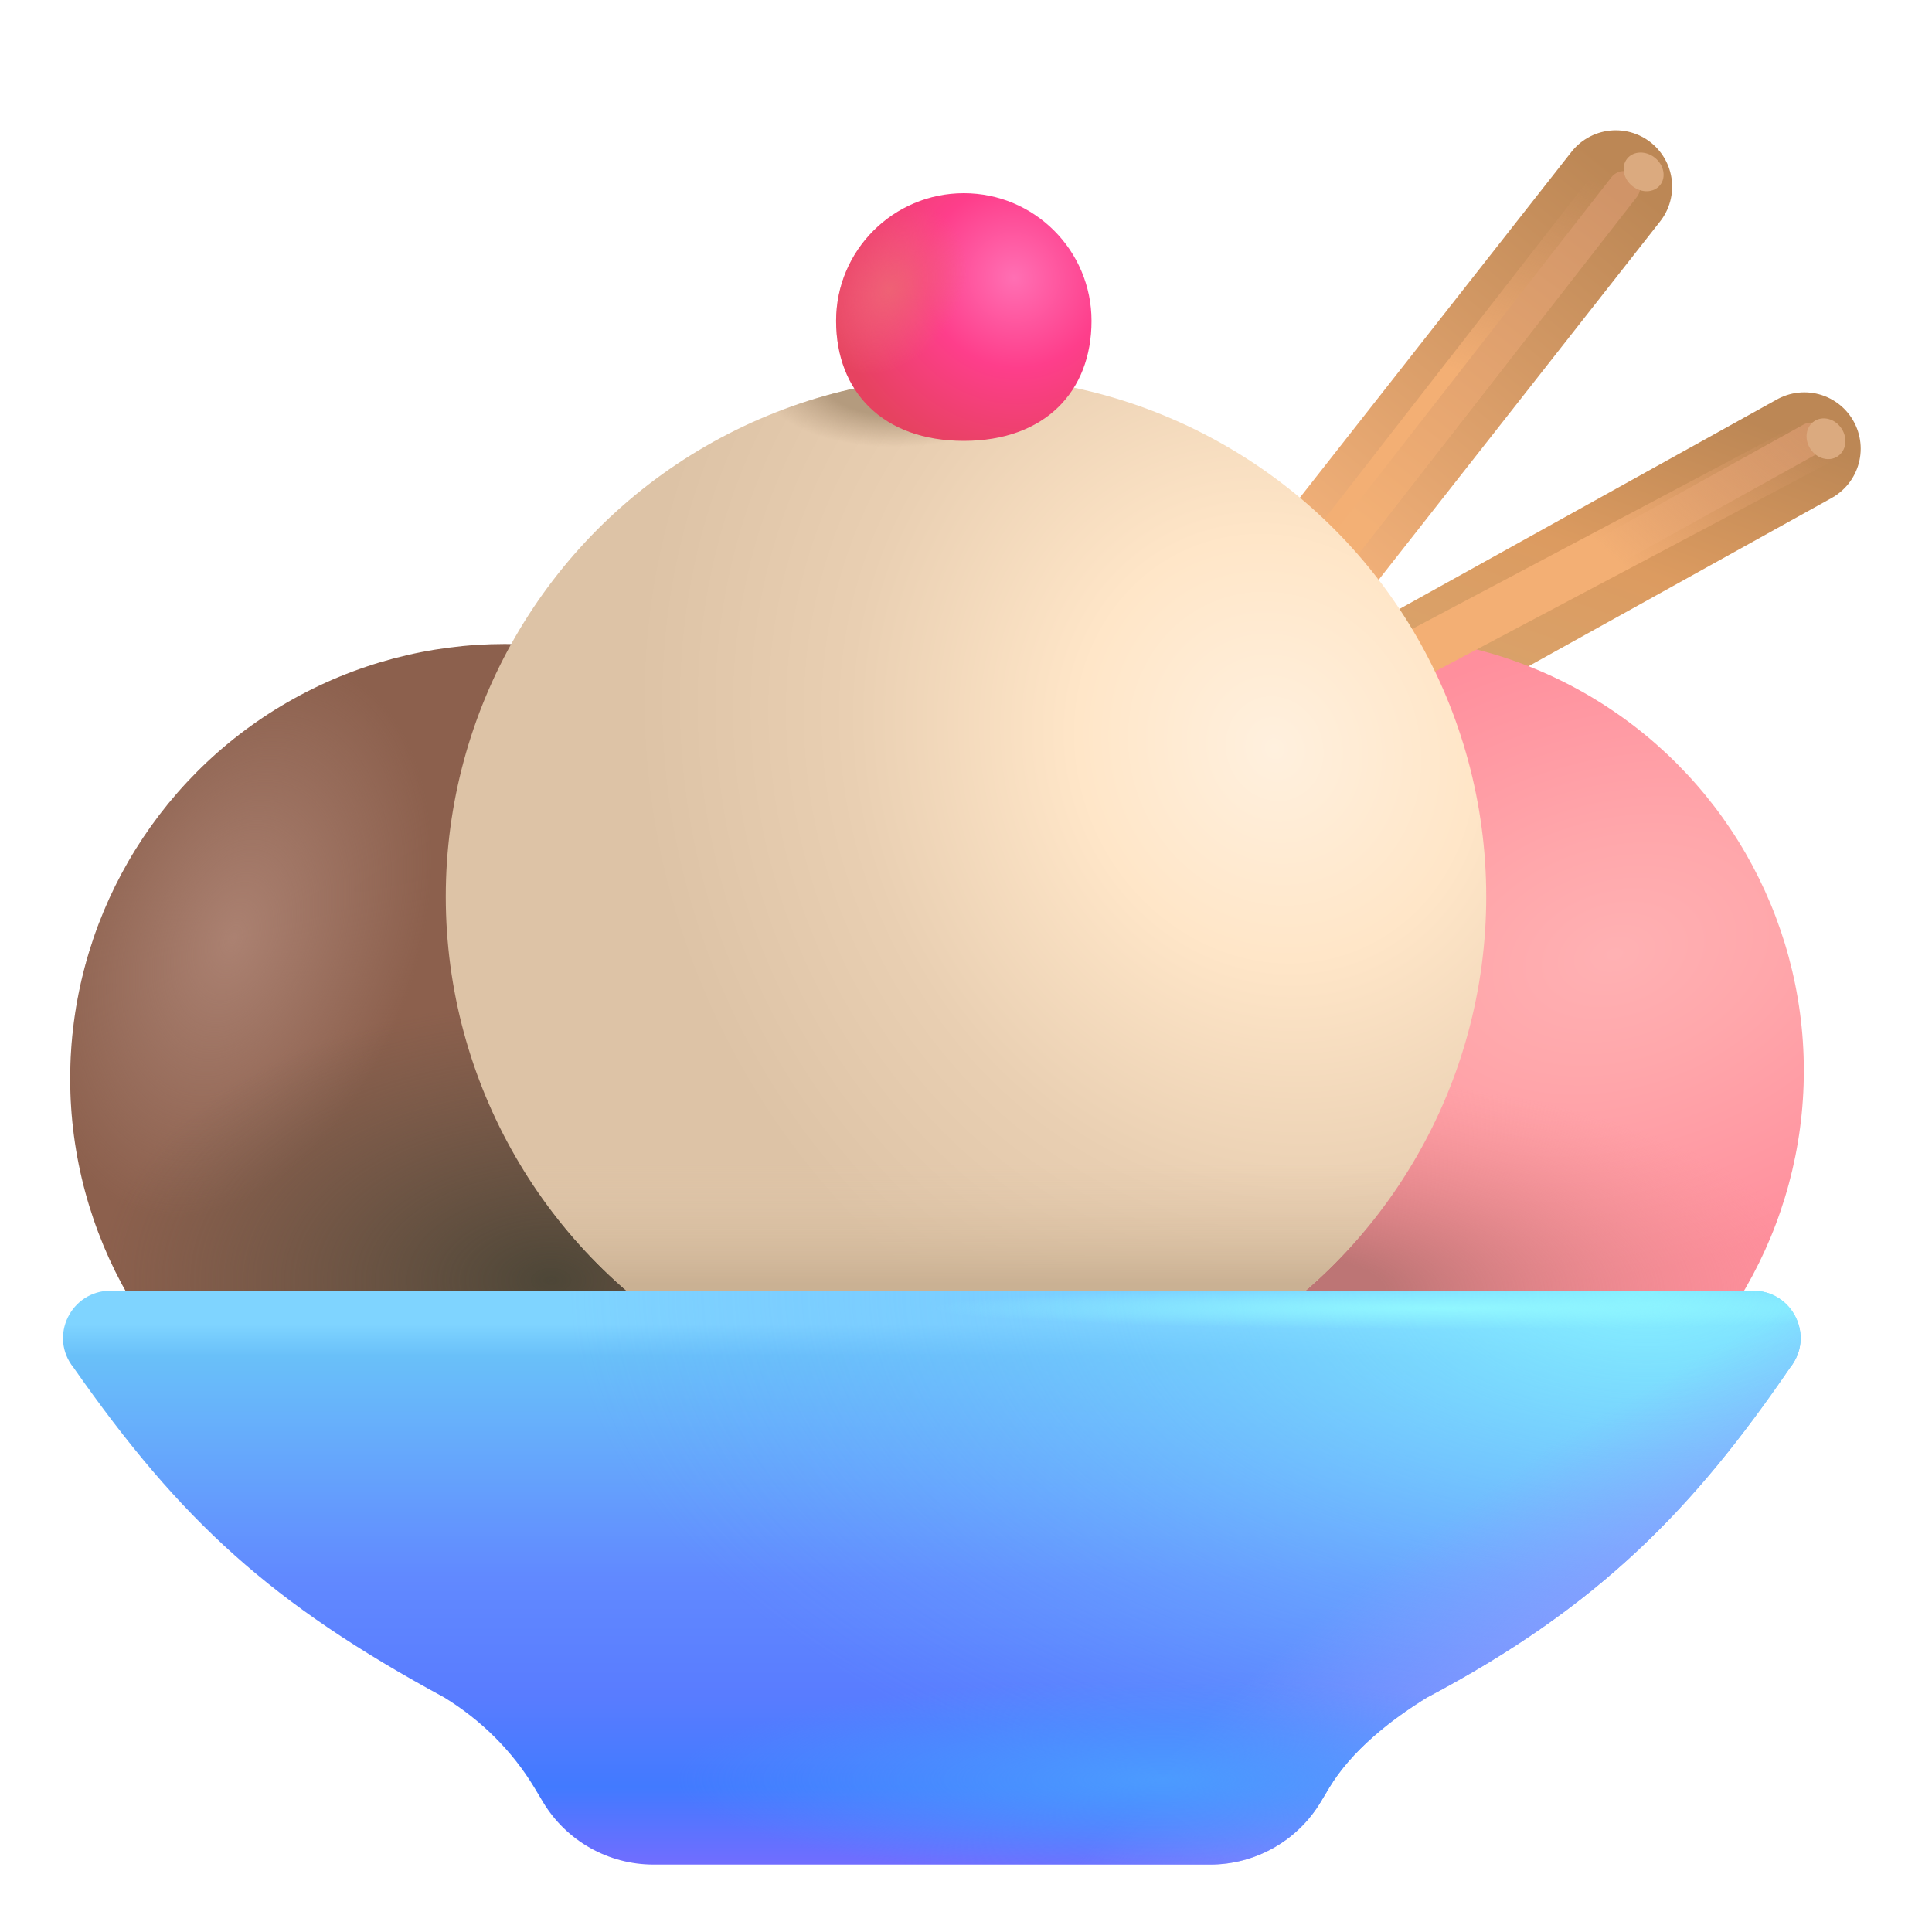 <svg viewBox="1 1 30 30" xmlns="http://www.w3.org/2000/svg">
<path d="M26.09 3.898L19.93 11.741" stroke="url(#paint0_linear_18_30281)" stroke-width="1.75" stroke-linecap="round"/>
<path d="M29.018 7.967L20.97 12.434" stroke="url(#paint1_linear_18_30281)" stroke-width="1.75" stroke-linecap="round"/>
<circle cx="8.84" cy="17.75" r="6.75" fill="#8C604D"/>
<circle cx="8.84" cy="17.75" r="6.75" fill="url(#paint2_radial_18_30281)"/>
<circle cx="8.84" cy="17.75" r="6.75" fill="url(#paint3_radial_18_30281)"/>
<circle cx="22.26" cy="17.625" r="6.75" fill="url(#paint4_radial_18_30281)"/>
<circle cx="22.26" cy="17.625" r="6.75" fill="url(#paint5_radial_18_30281)"/>
<g filter="url(#filter0_f_18_30281)">
<path d="M21.844 9.312L25.906 4.094" stroke="url(#paint6_linear_18_30281)" stroke-width="0.75" stroke-linecap="round"/>
</g>
<g filter="url(#filter1_f_18_30281)">
<path d="M21.906 9.438L26.219 3.906" stroke="url(#paint7_linear_18_30281)" stroke-width="0.5" stroke-linecap="round"/>
</g>
<g filter="url(#filter2_f_18_30281)">
<path d="M23.156 11.125L29.125 7.812" stroke="url(#paint8_linear_18_30281)" stroke-width="0.5" stroke-linecap="round"/>
</g>
<g filter="url(#filter3_f_18_30281)">
<path d="M22.875 11.219L29.188 7.875" stroke="url(#paint9_linear_18_30281)" stroke-width="0.75" stroke-linecap="round"/>
</g>
<circle cx="16" cy="14.922" r="8.078" fill="url(#paint10_radial_18_30281)"/>
<circle cx="16" cy="14.922" r="8.078" fill="url(#paint11_linear_18_30281)"/>
<circle cx="16" cy="14.922" r="8.078" fill="url(#paint12_radial_18_30281)"/>
<path d="M2.722 21.041H13.394H17.544H28.216C28.838 21.041 29.186 21.752 28.796 22.236C27.312 24.406 25.844 25.938 23.156 27.36C22.587 27.71 21.985 28.186 21.64 28.759L21.506 28.983C21.144 29.585 20.493 29.953 19.791 29.953H17.544H13.394H11.147C10.445 29.953 9.794 29.585 9.432 28.983L9.298 28.759C8.953 28.186 8.471 27.71 7.901 27.36C5.219 25.906 3.812 24.625 2.142 22.236C1.753 21.752 2.1 21.041 2.722 21.041Z" fill="url(#paint13_linear_18_30281)"/>
<path d="M2.722 21.041H13.394H17.544H28.216C28.838 21.041 29.186 21.752 28.796 22.236C27.312 24.406 25.844 25.938 23.156 27.36C22.587 27.71 21.985 28.186 21.64 28.759L21.506 28.983C21.144 29.585 20.493 29.953 19.791 29.953H17.544H13.394H11.147C10.445 29.953 9.794 29.585 9.432 28.983L9.298 28.759C8.953 28.186 8.471 27.71 7.901 27.36C5.219 25.906 3.812 24.625 2.142 22.236C1.753 21.752 2.1 21.041 2.722 21.041Z" fill="url(#paint14_radial_18_30281)"/>
<path d="M2.722 21.041H13.394H17.544H28.216C28.838 21.041 29.186 21.752 28.796 22.236C27.312 24.406 25.844 25.938 23.156 27.36C22.587 27.71 21.985 28.186 21.64 28.759L21.506 28.983C21.144 29.585 20.493 29.953 19.791 29.953H17.544H13.394H11.147C10.445 29.953 9.794 29.585 9.432 28.983L9.298 28.759C8.953 28.186 8.471 27.71 7.901 27.36C5.219 25.906 3.812 24.625 2.142 22.236C1.753 21.752 2.1 21.041 2.722 21.041Z" fill="url(#paint15_radial_18_30281)"/>
<path d="M2.722 21.041H13.394H17.544H28.216C28.838 21.041 29.186 21.752 28.796 22.236C27.312 24.406 25.844 25.938 23.156 27.36C22.587 27.71 21.985 28.186 21.64 28.759L21.506 28.983C21.144 29.585 20.493 29.953 19.791 29.953H17.544H13.394H11.147C10.445 29.953 9.794 29.585 9.432 28.983L9.298 28.759C8.953 28.186 8.471 27.71 7.901 27.36C5.219 25.906 3.812 24.625 2.142 22.236C1.753 21.752 2.1 21.041 2.722 21.041Z" fill="url(#paint16_radial_18_30281)"/>
<path d="M2.722 21.041H13.394H17.544H28.216C28.838 21.041 29.186 21.752 28.796 22.236C27.312 24.406 25.844 25.938 23.156 27.36C22.587 27.71 21.985 28.186 21.64 28.759L21.506 28.983C21.144 29.585 20.493 29.953 19.791 29.953H17.544H13.394H11.147C10.445 29.953 9.794 29.585 9.432 28.983L9.298 28.759C8.953 28.186 8.471 27.71 7.901 27.36C5.219 25.906 3.812 24.625 2.142 22.236C1.753 21.752 2.1 21.041 2.722 21.041Z" fill="url(#paint17_radial_18_30281)"/>
<path d="M17.949 5.983C17.949 7.079 17.225 7.846 15.966 7.846C14.707 7.846 13.983 7.079 13.983 5.983C13.983 4.888 14.871 4 15.966 4C17.061 4 17.949 4.888 17.949 5.983Z" fill="url(#paint18_radial_18_30281)"/>
<path d="M17.949 5.983C17.949 7.079 17.225 7.846 15.966 7.846C14.707 7.846 13.983 7.079 13.983 5.983C13.983 4.888 14.871 4 15.966 4C17.061 4 17.949 4.888 17.949 5.983Z" fill="url(#paint19_radial_18_30281)"/>
<g filter="url(#filter4_f_18_30281)">
<ellipse cx="26.522" cy="3.669" rx="0.328" ry="0.281" transform="rotate(38.79 26.522 3.669)" fill="#DBAA7F"/>
</g>
<g filter="url(#filter5_f_18_30281)">
<ellipse cx="29.354" cy="7.813" rx="0.328" ry="0.289" transform="rotate(56.157 29.354 7.813)" fill="#DBAA7F"/>
</g>
<defs>
<filter id="filter0_f_18_30281" x="20.469" y="2.719" width="6.813" height="7.969" filterUnits="userSpaceOnUse" color-interpolation-filters="sRGB">
<feFlood flood-opacity="0" result="BackgroundImageFix"/>
<feBlend mode="normal" in="SourceGraphic" in2="BackgroundImageFix" result="shape"/>
<feGaussianBlur stdDeviation="0.5" result="effect1_foregroundBlur_18_30281"/>
</filter>
<filter id="filter1_f_18_30281" x="21.406" y="3.406" width="5.313" height="6.531" filterUnits="userSpaceOnUse" color-interpolation-filters="sRGB">
<feFlood flood-opacity="0" result="BackgroundImageFix"/>
<feBlend mode="normal" in="SourceGraphic" in2="BackgroundImageFix" result="shape"/>
<feGaussianBlur stdDeviation="0.125" result="effect1_foregroundBlur_18_30281"/>
</filter>
<filter id="filter2_f_18_30281" x="22.656" y="7.312" width="6.969" height="4.312" filterUnits="userSpaceOnUse" color-interpolation-filters="sRGB">
<feFlood flood-opacity="0" result="BackgroundImageFix"/>
<feBlend mode="normal" in="SourceGraphic" in2="BackgroundImageFix" result="shape"/>
<feGaussianBlur stdDeviation="0.125" result="effect1_foregroundBlur_18_30281"/>
</filter>
<filter id="filter3_f_18_30281" x="21.5" y="6.5" width="9.063" height="6.094" filterUnits="userSpaceOnUse" color-interpolation-filters="sRGB">
<feFlood flood-opacity="0" result="BackgroundImageFix"/>
<feBlend mode="normal" in="SourceGraphic" in2="BackgroundImageFix" result="shape"/>
<feGaussianBlur stdDeviation="0.5" result="effect1_foregroundBlur_18_30281"/>
</filter>
<filter id="filter4_f_18_30281" x="25.961" y="3.118" width="1.121" height="1.101" filterUnits="userSpaceOnUse" color-interpolation-filters="sRGB">
<feFlood flood-opacity="0" result="BackgroundImageFix"/>
<feBlend mode="normal" in="SourceGraphic" in2="BackgroundImageFix" result="shape"/>
<feGaussianBlur stdDeviation="0.125" result="effect1_foregroundBlur_18_30281"/>
</filter>
<filter id="filter5_f_18_30281" x="28.802" y="7.246" width="1.103" height="1.133" filterUnits="userSpaceOnUse" color-interpolation-filters="sRGB">
<feFlood flood-opacity="0" result="BackgroundImageFix"/>
<feBlend mode="normal" in="SourceGraphic" in2="BackgroundImageFix" result="shape"/>
<feGaussianBlur stdDeviation="0.125" result="effect1_foregroundBlur_18_30281"/>
</filter>
<linearGradient id="paint0_linear_18_30281" x1="21.812" y1="9.5" x2="26.375" y2="3.898" gradientUnits="userSpaceOnUse">
<stop stop-color="#F0AF78"/>
<stop offset="1" stop-color="#BC8755"/>
</linearGradient>
<linearGradient id="paint1_linear_18_30281" x1="23.43" y1="11.157" x2="25.103" y2="6.444" gradientUnits="userSpaceOnUse">
<stop stop-color="#D9A26A"/>
<stop offset="0.446" stop-color="#DC9B60"/>
<stop offset="1" stop-color="#BC8755"/>
</linearGradient>
<radialGradient id="paint2_radial_18_30281" cx="0" cy="0" r="1" gradientUnits="userSpaceOnUse" gradientTransform="translate(4.625 15.562) rotate(109.44) scale(4.507 2.852)">
<stop stop-color="#AB8171"/>
<stop offset="1" stop-color="#AA8172" stop-opacity="0"/>
</radialGradient>
<radialGradient id="paint3_radial_18_30281" cx="0" cy="0" r="1" gradientUnits="userSpaceOnUse" gradientTransform="translate(9.562 20.875) rotate(90) scale(4.312 7.051)">
<stop stop-color="#4D4637"/>
<stop offset="1" stop-color="#5B5143" stop-opacity="0"/>
</radialGradient>
<radialGradient id="paint4_radial_18_30281" cx="0" cy="0" r="1" gradientUnits="userSpaceOnUse" gradientTransform="translate(26.062 15.812) rotate(73.856) scale(4.945 7.251)">
<stop stop-color="#FFB1B3"/>
<stop offset="0.355" stop-color="#FFA7AB"/>
<stop offset="1" stop-color="#FF8F9D"/>
</radialGradient>
<radialGradient id="paint5_radial_18_30281" cx="0" cy="0" r="1" gradientUnits="userSpaceOnUse" gradientTransform="translate(21.25 21.062) rotate(90) scale(3.312 7.988)">
<stop offset="0.159" stop-color="#BD7575"/>
<stop offset="1" stop-color="#F28F8F" stop-opacity="0"/>
</radialGradient>
<linearGradient id="paint6_linear_18_30281" x1="26.156" y1="3.938" x2="24.098" y2="10.487" gradientUnits="userSpaceOnUse">
<stop stop-color="#D5966A" stop-opacity="0"/>
<stop offset="0.504" stop-color="#F3AF74"/>
</linearGradient>
<linearGradient id="paint7_linear_18_30281" x1="25.938" y1="3.875" x2="22.062" y2="9.031" gradientUnits="userSpaceOnUse">
<stop stop-color="#D09468"/>
<stop offset="1" stop-color="#F3B075"/>
</linearGradient>
<linearGradient id="paint8_linear_18_30281" x1="27.281" y1="5.892" x2="23.406" y2="11.048" gradientUnits="userSpaceOnUse">
<stop stop-color="#D09468"/>
<stop offset="1" stop-color="#F3B075"/>
</linearGradient>
<linearGradient id="paint9_linear_18_30281" x1="29.31" y1="7.927" x2="24.748" y2="13.057" gradientUnits="userSpaceOnUse">
<stop stop-color="#D5966A" stop-opacity="0"/>
<stop offset="0.504" stop-color="#F3AF74"/>
</linearGradient>
<radialGradient id="paint10_radial_18_30281" cx="0" cy="0" r="1" gradientUnits="userSpaceOnUse" gradientTransform="translate(20.75 12.625) rotate(156.413) scale(9.684 10.823)">
<stop stop-color="#FFF0DE"/>
<stop offset="0.306" stop-color="#FFE6C8"/>
<stop offset="0.668" stop-color="#E9CFB2"/>
<stop offset="1" stop-color="#DDC3A6"/>
</radialGradient>
<linearGradient id="paint11_linear_18_30281" x1="16" y1="6.844" x2="16" y2="23" gradientUnits="userSpaceOnUse">
<stop offset="0.756" stop-color="#E3C9AC" stop-opacity="0"/>
<stop offset="0.872" stop-color="#CAB193"/>
</linearGradient>
<radialGradient id="paint12_radial_18_30281" cx="0" cy="0" r="1" gradientUnits="userSpaceOnUse" gradientTransform="translate(14.969 6.844) rotate(88.363) scale(1.094 2.195)">
<stop offset="0.55" stop-color="#B49B7E"/>
<stop offset="1" stop-color="#BBA185" stop-opacity="0"/>
</radialGradient>
<linearGradient id="paint13_linear_18_30281" x1="15.469" y1="21.041" x2="15.469" y2="29.953" gradientUnits="userSpaceOnUse">
<stop offset="0.058" stop-color="#7FD4FF"/>
<stop offset="0.115" stop-color="#69C0F9"/>
<stop offset="0.5" stop-color="#6189FF"/>
<stop offset="0.704" stop-color="#597CFF"/>
<stop offset="0.865" stop-color="#427AFF"/>
<stop offset="1" stop-color="#716DFF"/>
</linearGradient>
<radialGradient id="paint14_radial_18_30281" cx="0" cy="0" r="1" gradientUnits="userSpaceOnUse" gradientTransform="translate(26.5 21.041) rotate(90) scale(8.911 16.625)">
<stop stop-color="#85EFFF"/>
<stop offset="0.613" stop-color="#73C5FF" stop-opacity="0.391"/>
<stop offset="1" stop-color="#67AAFF" stop-opacity="0"/>
</radialGradient>
<radialGradient id="paint15_radial_18_30281" cx="0" cy="0" r="1" gradientUnits="userSpaceOnUse" gradientTransform="translate(23.5 21.312) rotate(90) scale(0.328 8.031)">
<stop stop-color="#91F7FF"/>
<stop offset="1" stop-color="#91F7FF" stop-opacity="0"/>
</radialGradient>
<radialGradient id="paint16_radial_18_30281" cx="0" cy="0" r="1" gradientUnits="userSpaceOnUse" gradientTransform="translate(26.625 26.875) rotate(56.174) scale(3.705 11.996)">
<stop stop-color="#8E9AFF"/>
<stop offset="1" stop-color="#939CFF" stop-opacity="0"/>
</radialGradient>
<radialGradient id="paint17_radial_18_30281" cx="0" cy="0" r="1" gradientUnits="userSpaceOnUse" gradientTransform="translate(19.062 28.625) rotate(90) scale(1.562 7.562)">
<stop stop-color="#4C9BFF"/>
<stop offset="1" stop-color="#4B98FF" stop-opacity="0"/>
</radialGradient>
<radialGradient id="paint18_radial_18_30281" cx="0" cy="0" r="1" gradientUnits="userSpaceOnUse" gradientTransform="translate(16.75 5.312) rotate(135.881) scale(2.873 2.963)">
<stop stop-color="#FF6FB3"/>
<stop offset="0.481" stop-color="#FE3E8B"/>
<stop offset="1" stop-color="#E64260"/>
</radialGradient>
<radialGradient id="paint19_radial_18_30281" cx="0" cy="0" r="1" gradientUnits="userSpaceOnUse" gradientTransform="translate(14.812 5.5) rotate(35.538) scale(1.075 1.428)">
<stop stop-color="#EF6175"/>
<stop offset="1" stop-color="#ED6374" stop-opacity="0"/>
</radialGradient>
</defs>
</svg>
